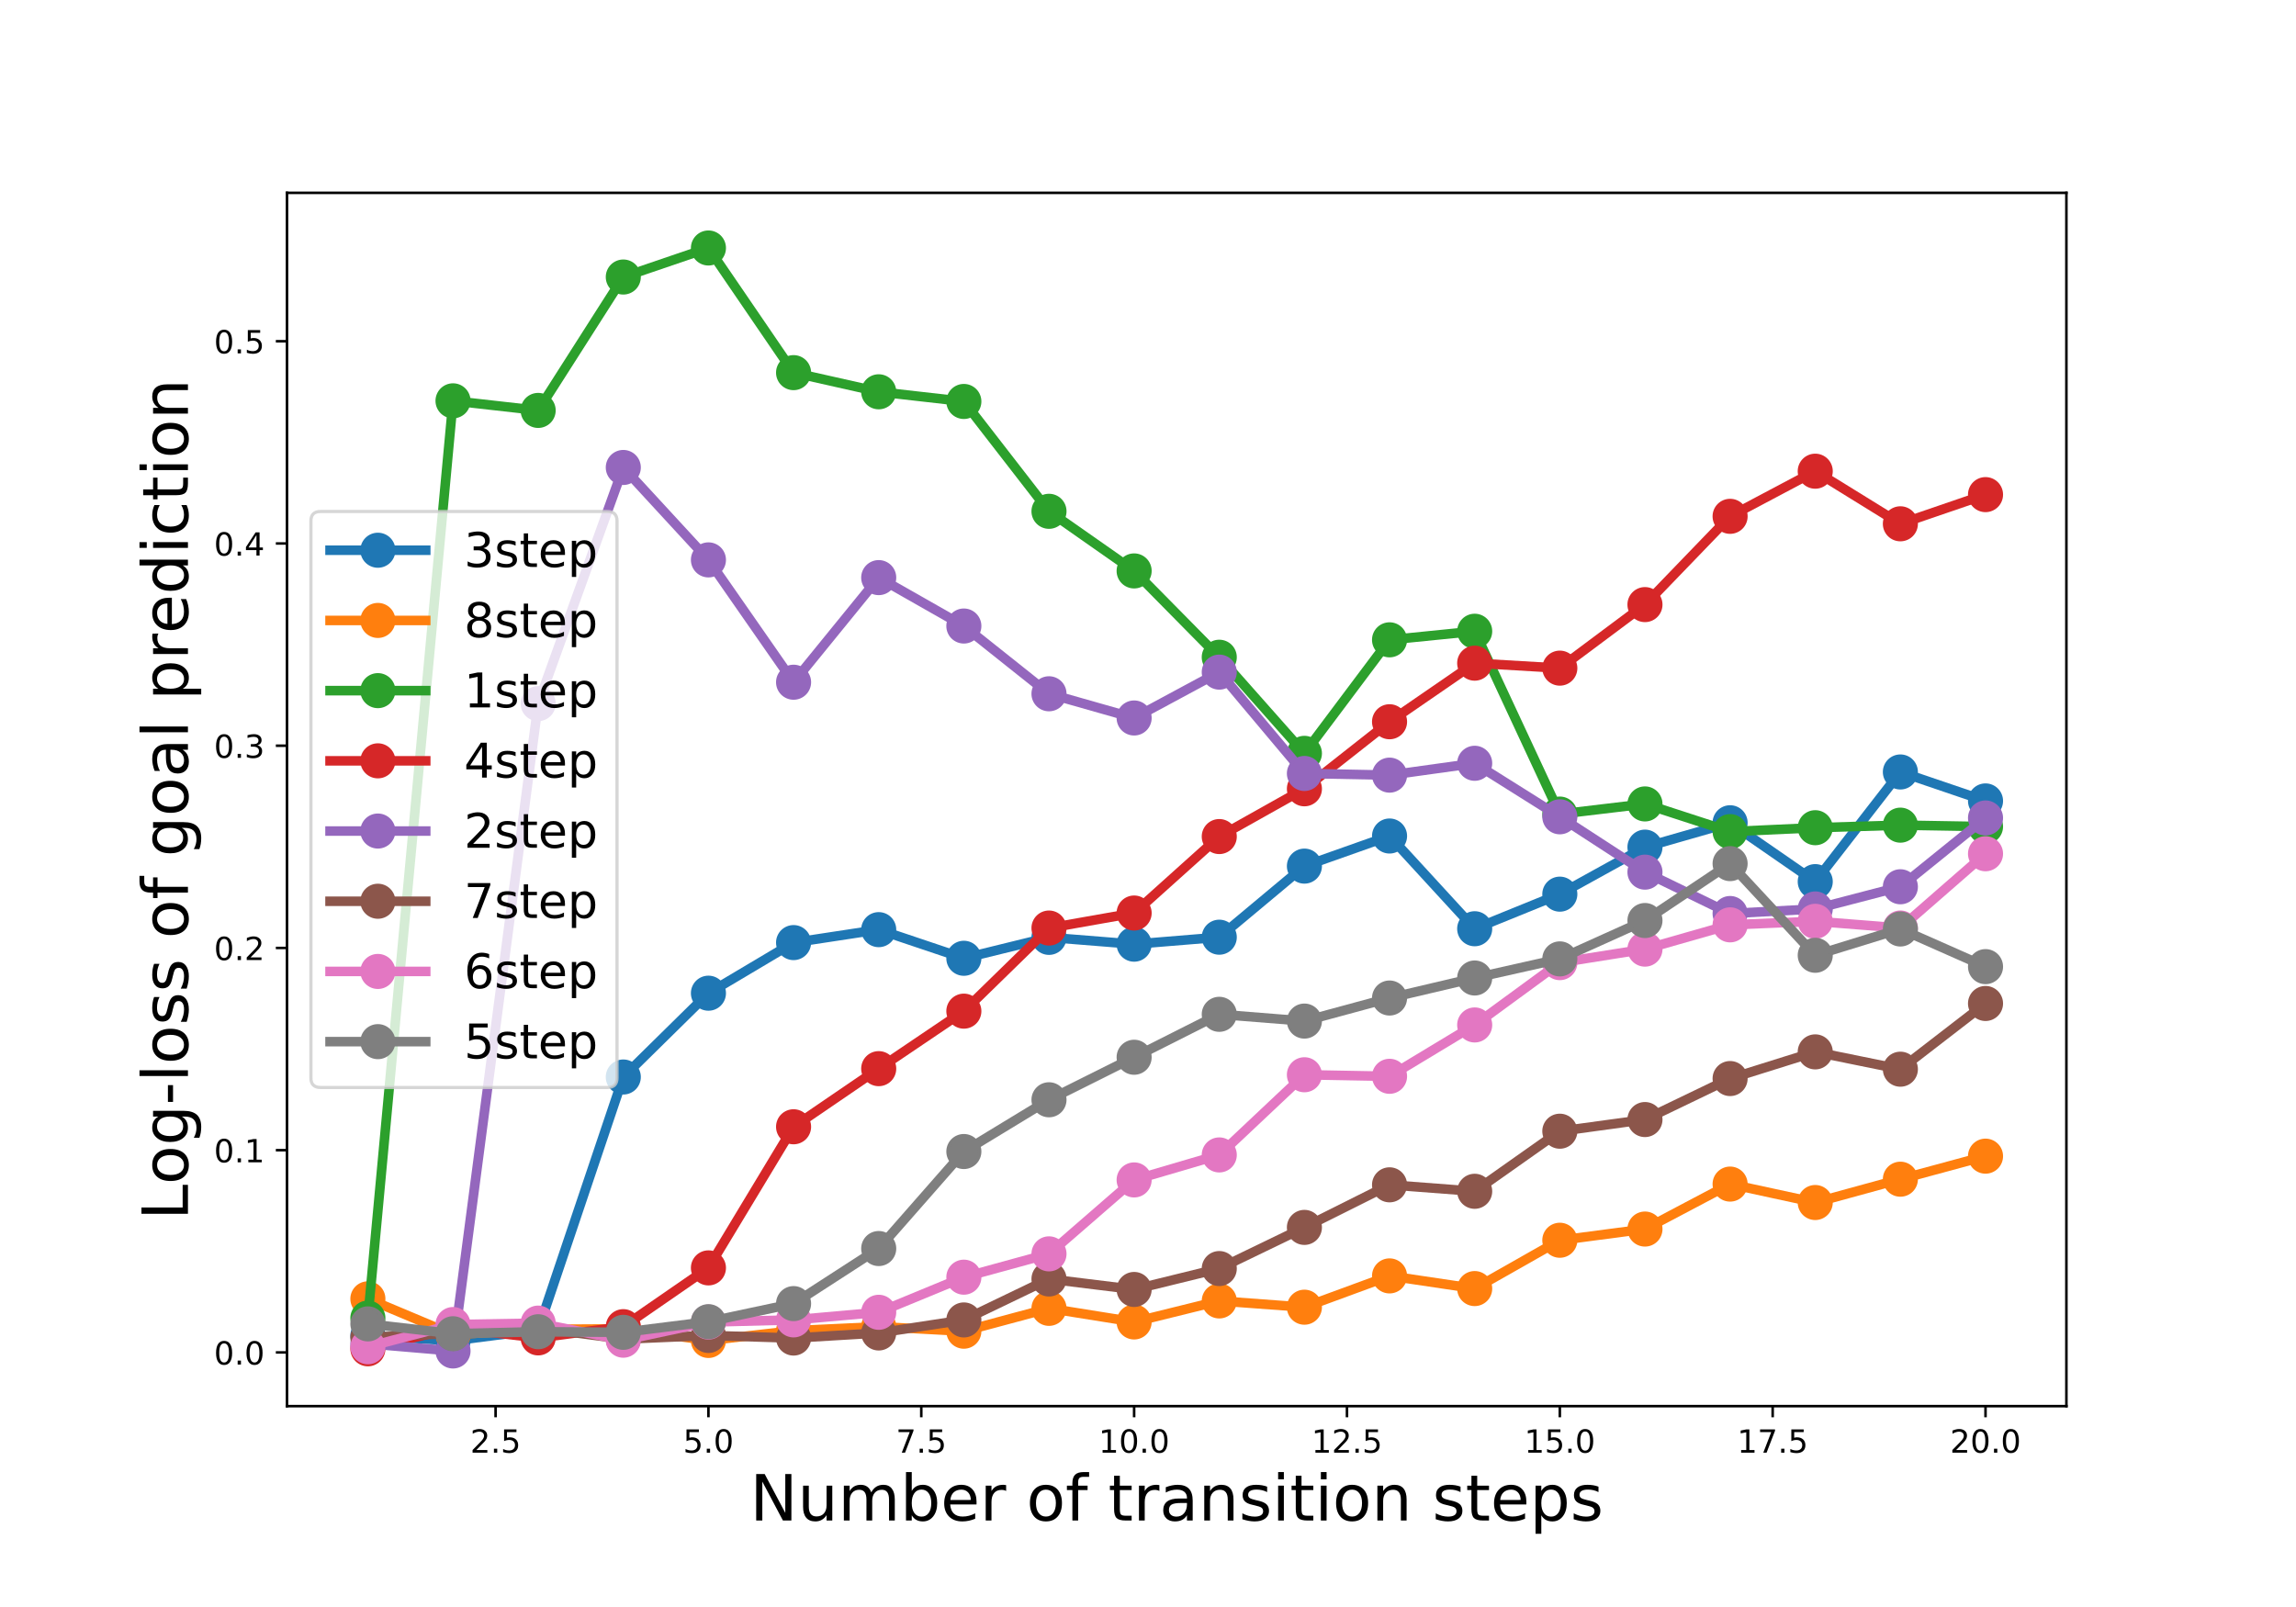 <?xml version="1.0" encoding="utf-8" standalone="no"?>
<!DOCTYPE svg PUBLIC "-//W3C//DTD SVG 1.1//EN"
  "http://www.w3.org/Graphics/SVG/1.1/DTD/svg11.dtd">
<!-- Created with matplotlib (http://matplotlib.org/) -->
<svg height="504pt" version="1.1" viewBox="0 0 720 504" width="720pt" xmlns="http://www.w3.org/2000/svg" xmlns:xlink="http://www.w3.org/1999/xlink">
 <defs>
  <style type="text/css">
*{stroke-linecap:butt;stroke-linejoin:round;}
  </style>
 </defs>
 <g id="figure_1">
  <g id="patch_1">
   <path d="M 0 504 
L 720 504 
L 720 0 
L 0 0 
z
" style="fill:#ffffff;"/>
  </g>
  <g id="axes_1">
   <g id="patch_2">
    <path d="M 90 441 
L 648 441 
L 648 60.48 
L 90 60.48 
z
" style="fill:#ffffff;"/>
   </g>
   <g id="matplotlib.axis_1">
    <g id="xtick_1">
     <g id="line2d_1">
      <defs>
       <path d="M 0 0 
L 0 3.5 
" id="ma8c22396b6" style="stroke:#000000;stroke-width:0.8;"/>
      </defs>
      <g>
       <use style="stroke:#000000;stroke-width:0.8;" x="155.411" xlink:href="#ma8c22396b6" y="441"/>
      </g>
     </g>
     <g id="text_1">
      <!-- 2.5 -->
      <defs>
       <path d="M 19.188 8.297 
L 53.609 8.297 
L 53.609 0 
L 7.328 0 
L 7.328 8.297 
Q 12.938 14.109 22.625 23.891 
Q 32.328 33.688 34.812 36.531 
Q 39.547 41.844 41.422 45.531 
Q 43.312 49.219 43.312 52.781 
Q 43.312 58.594 39.234 62.25 
Q 35.156 65.922 28.609 65.922 
Q 23.969 65.922 18.812 64.312 
Q 13.672 62.703 7.812 59.422 
L 7.812 69.391 
Q 13.766 71.781 18.938 73 
Q 24.125 74.219 28.422 74.219 
Q 39.75 74.219 46.484 68.547 
Q 53.219 62.891 53.219 53.422 
Q 53.219 48.922 51.531 44.891 
Q 49.859 40.875 45.406 35.406 
Q 44.188 33.984 37.641 27.219 
Q 31.109 20.453 19.188 8.297 
z
" id="DejaVuSans-32"/>
       <path d="M 10.688 12.406 
L 21 12.406 
L 21 0 
L 10.688 0 
z
" id="DejaVuSans-2e"/>
       <path d="M 10.797 72.906 
L 49.516 72.906 
L 49.516 64.594 
L 19.828 64.594 
L 19.828 46.734 
Q 21.969 47.469 24.109 47.828 
Q 26.266 48.188 28.422 48.188 
Q 40.625 48.188 47.75 41.5 
Q 54.891 34.812 54.891 23.391 
Q 54.891 11.625 47.562 5.094 
Q 40.234 -1.422 26.906 -1.422 
Q 22.312 -1.422 17.547 -0.641 
Q 12.797 0.141 7.719 1.703 
L 7.719 11.625 
Q 12.109 9.234 16.797 8.062 
Q 21.484 6.891 26.703 6.891 
Q 35.156 6.891 40.078 11.328 
Q 45.016 15.766 45.016 23.391 
Q 45.016 31 40.078 35.438 
Q 35.156 39.891 26.703 39.891 
Q 22.75 39.891 18.812 39.016 
Q 14.891 38.141 10.797 36.281 
z
" id="DejaVuSans-35"/>
      </defs>
      <g transform="translate(147.46 455.598)scale(0.1 -0.1)">
       <use xlink:href="#DejaVuSans-32"/>
       <use x="63.623" xlink:href="#DejaVuSans-2e"/>
       <use x="95.41" xlink:href="#DejaVuSans-35"/>
      </g>
     </g>
    </g>
    <g id="xtick_2">
     <g id="line2d_2">
      <g>
       <use style="stroke:#000000;stroke-width:0.8;" x="222.158" xlink:href="#ma8c22396b6" y="441"/>
      </g>
     </g>
     <g id="text_2">
      <!-- 5.0 -->
      <defs>
       <path d="M 31.781 66.406 
Q 24.172 66.406 20.328 58.906 
Q 16.5 51.422 16.5 36.375 
Q 16.5 21.391 20.328 13.891 
Q 24.172 6.391 31.781 6.391 
Q 39.453 6.391 43.281 13.891 
Q 47.125 21.391 47.125 36.375 
Q 47.125 51.422 43.281 58.906 
Q 39.453 66.406 31.781 66.406 
z
M 31.781 74.219 
Q 44.047 74.219 50.516 64.516 
Q 56.984 54.828 56.984 36.375 
Q 56.984 17.969 50.516 8.266 
Q 44.047 -1.422 31.781 -1.422 
Q 19.531 -1.422 13.062 8.266 
Q 6.594 17.969 6.594 36.375 
Q 6.594 54.828 13.062 64.516 
Q 19.531 74.219 31.781 74.219 
z
" id="DejaVuSans-30"/>
      </defs>
      <g transform="translate(214.206 455.598)scale(0.1 -0.1)">
       <use xlink:href="#DejaVuSans-35"/>
       <use x="63.623" xlink:href="#DejaVuSans-2e"/>
       <use x="95.41" xlink:href="#DejaVuSans-30"/>
      </g>
     </g>
    </g>
    <g id="xtick_3">
     <g id="line2d_3">
      <g>
       <use style="stroke:#000000;stroke-width:0.8;" x="288.904" xlink:href="#ma8c22396b6" y="441"/>
      </g>
     </g>
     <g id="text_3">
      <!-- 7.5 -->
      <defs>
       <path d="M 8.203 72.906 
L 55.078 72.906 
L 55.078 68.703 
L 28.609 0 
L 18.312 0 
L 43.219 64.594 
L 8.203 64.594 
z
" id="DejaVuSans-37"/>
      </defs>
      <g transform="translate(280.953 455.598)scale(0.1 -0.1)">
       <use xlink:href="#DejaVuSans-37"/>
       <use x="63.623" xlink:href="#DejaVuSans-2e"/>
       <use x="95.41" xlink:href="#DejaVuSans-35"/>
      </g>
     </g>
    </g>
    <g id="xtick_4">
     <g id="line2d_4">
      <g>
       <use style="stroke:#000000;stroke-width:0.8;" x="355.651" xlink:href="#ma8c22396b6" y="441"/>
      </g>
     </g>
     <g id="text_4">
      <!-- 10.0 -->
      <defs>
       <path d="M 12.406 8.297 
L 28.516 8.297 
L 28.516 63.922 
L 10.984 60.406 
L 10.984 69.391 
L 28.422 72.906 
L 38.281 72.906 
L 38.281 8.297 
L 54.391 8.297 
L 54.391 0 
L 12.406 0 
z
" id="DejaVuSans-31"/>
      </defs>
      <g transform="translate(344.518 455.598)scale(0.1 -0.1)">
       <use xlink:href="#DejaVuSans-31"/>
       <use x="63.623" xlink:href="#DejaVuSans-30"/>
       <use x="127.246" xlink:href="#DejaVuSans-2e"/>
       <use x="159.033" xlink:href="#DejaVuSans-30"/>
      </g>
     </g>
    </g>
    <g id="xtick_5">
     <g id="line2d_5">
      <g>
       <use style="stroke:#000000;stroke-width:0.8;" x="422.397" xlink:href="#ma8c22396b6" y="441"/>
      </g>
     </g>
     <g id="text_5">
      <!-- 12.5 -->
      <g transform="translate(411.264 455.598)scale(0.1 -0.1)">
       <use xlink:href="#DejaVuSans-31"/>
       <use x="63.623" xlink:href="#DejaVuSans-32"/>
       <use x="127.246" xlink:href="#DejaVuSans-2e"/>
       <use x="159.033" xlink:href="#DejaVuSans-35"/>
      </g>
     </g>
    </g>
    <g id="xtick_6">
     <g id="line2d_6">
      <g>
       <use style="stroke:#000000;stroke-width:0.8;" x="489.144" xlink:href="#ma8c22396b6" y="441"/>
      </g>
     </g>
     <g id="text_6">
      <!-- 15.0 -->
      <g transform="translate(478.011 455.598)scale(0.1 -0.1)">
       <use xlink:href="#DejaVuSans-31"/>
       <use x="63.623" xlink:href="#DejaVuSans-35"/>
       <use x="127.246" xlink:href="#DejaVuSans-2e"/>
       <use x="159.033" xlink:href="#DejaVuSans-30"/>
      </g>
     </g>
    </g>
    <g id="xtick_7">
     <g id="line2d_7">
      <g>
       <use style="stroke:#000000;stroke-width:0.8;" x="555.89" xlink:href="#ma8c22396b6" y="441"/>
      </g>
     </g>
     <g id="text_7">
      <!-- 17.5 -->
      <g transform="translate(544.757 455.598)scale(0.1 -0.1)">
       <use xlink:href="#DejaVuSans-31"/>
       <use x="63.623" xlink:href="#DejaVuSans-37"/>
       <use x="127.246" xlink:href="#DejaVuSans-2e"/>
       <use x="159.033" xlink:href="#DejaVuSans-35"/>
      </g>
     </g>
    </g>
    <g id="xtick_8">
     <g id="line2d_8">
      <g>
       <use style="stroke:#000000;stroke-width:0.8;" x="622.636" xlink:href="#ma8c22396b6" y="441"/>
      </g>
     </g>
     <g id="text_8">
      <!-- 20.0 -->
      <g transform="translate(611.504 455.598)scale(0.1 -0.1)">
       <use xlink:href="#DejaVuSans-32"/>
       <use x="63.623" xlink:href="#DejaVuSans-30"/>
       <use x="127.246" xlink:href="#DejaVuSans-2e"/>
       <use x="159.033" xlink:href="#DejaVuSans-30"/>
      </g>
     </g>
    </g>
    <g id="text_9">
     <!-- Number of transition steps -->
     <defs>
      <path d="M 9.812 72.906 
L 23.094 72.906 
L 55.422 11.922 
L 55.422 72.906 
L 64.984 72.906 
L 64.984 0 
L 51.703 0 
L 19.391 60.984 
L 19.391 0 
L 9.812 0 
z
" id="DejaVuSans-4e"/>
      <path d="M 8.5 21.578 
L 8.5 54.688 
L 17.484 54.688 
L 17.484 21.922 
Q 17.484 14.156 20.5 10.266 
Q 23.531 6.391 29.594 6.391 
Q 36.859 6.391 41.078 11.031 
Q 45.312 15.672 45.312 23.688 
L 45.312 54.688 
L 54.297 54.688 
L 54.297 0 
L 45.312 0 
L 45.312 8.406 
Q 42.047 3.422 37.719 1 
Q 33.406 -1.422 27.688 -1.422 
Q 18.266 -1.422 13.375 4.438 
Q 8.5 10.297 8.5 21.578 
z
M 31.109 56 
z
" id="DejaVuSans-75"/>
      <path d="M 52 44.188 
Q 55.375 50.25 60.062 53.125 
Q 64.75 56 71.094 56 
Q 79.641 56 84.281 50.016 
Q 88.922 44.047 88.922 33.016 
L 88.922 0 
L 79.891 0 
L 79.891 32.719 
Q 79.891 40.578 77.094 44.375 
Q 74.312 48.188 68.609 48.188 
Q 61.625 48.188 57.562 43.547 
Q 53.516 38.922 53.516 30.906 
L 53.516 0 
L 44.484 0 
L 44.484 32.719 
Q 44.484 40.625 41.703 44.406 
Q 38.922 48.188 33.109 48.188 
Q 26.219 48.188 22.156 43.531 
Q 18.109 38.875 18.109 30.906 
L 18.109 0 
L 9.078 0 
L 9.078 54.688 
L 18.109 54.688 
L 18.109 46.188 
Q 21.188 51.219 25.484 53.609 
Q 29.781 56 35.688 56 
Q 41.656 56 45.828 52.969 
Q 50 49.953 52 44.188 
z
" id="DejaVuSans-6d"/>
      <path d="M 48.688 27.297 
Q 48.688 37.203 44.609 42.844 
Q 40.531 48.484 33.406 48.484 
Q 26.266 48.484 22.188 42.844 
Q 18.109 37.203 18.109 27.297 
Q 18.109 17.391 22.188 11.75 
Q 26.266 6.109 33.406 6.109 
Q 40.531 6.109 44.609 11.75 
Q 48.688 17.391 48.688 27.297 
z
M 18.109 46.391 
Q 20.953 51.266 25.266 53.625 
Q 29.594 56 35.594 56 
Q 45.562 56 51.781 48.094 
Q 58.016 40.188 58.016 27.297 
Q 58.016 14.406 51.781 6.484 
Q 45.562 -1.422 35.594 -1.422 
Q 29.594 -1.422 25.266 0.953 
Q 20.953 3.328 18.109 8.203 
L 18.109 0 
L 9.078 0 
L 9.078 75.984 
L 18.109 75.984 
z
" id="DejaVuSans-62"/>
      <path d="M 56.203 29.594 
L 56.203 25.203 
L 14.891 25.203 
Q 15.484 15.922 20.484 11.062 
Q 25.484 6.203 34.422 6.203 
Q 39.594 6.203 44.453 7.469 
Q 49.312 8.734 54.109 11.281 
L 54.109 2.781 
Q 49.266 0.734 44.188 -0.344 
Q 39.109 -1.422 33.891 -1.422 
Q 20.797 -1.422 13.156 6.188 
Q 5.516 13.812 5.516 26.812 
Q 5.516 40.234 12.766 48.109 
Q 20.016 56 32.328 56 
Q 43.359 56 49.781 48.891 
Q 56.203 41.797 56.203 29.594 
z
M 47.219 32.234 
Q 47.125 39.594 43.094 43.984 
Q 39.062 48.391 32.422 48.391 
Q 24.906 48.391 20.391 44.141 
Q 15.875 39.891 15.188 32.172 
z
" id="DejaVuSans-65"/>
      <path d="M 41.109 46.297 
Q 39.594 47.172 37.812 47.578 
Q 36.031 48 33.891 48 
Q 26.266 48 22.188 43.047 
Q 18.109 38.094 18.109 28.812 
L 18.109 0 
L 9.078 0 
L 9.078 54.688 
L 18.109 54.688 
L 18.109 46.188 
Q 20.953 51.172 25.484 53.578 
Q 30.031 56 36.531 56 
Q 37.453 56 38.578 55.875 
Q 39.703 55.766 41.062 55.516 
z
" id="DejaVuSans-72"/>
      <path id="DejaVuSans-20"/>
      <path d="M 30.609 48.391 
Q 23.391 48.391 19.188 42.75 
Q 14.984 37.109 14.984 27.297 
Q 14.984 17.484 19.156 11.844 
Q 23.344 6.203 30.609 6.203 
Q 37.797 6.203 41.984 11.859 
Q 46.188 17.531 46.188 27.297 
Q 46.188 37.016 41.984 42.703 
Q 37.797 48.391 30.609 48.391 
z
M 30.609 56 
Q 42.328 56 49.016 48.375 
Q 55.719 40.766 55.719 27.297 
Q 55.719 13.875 49.016 6.219 
Q 42.328 -1.422 30.609 -1.422 
Q 18.844 -1.422 12.172 6.219 
Q 5.516 13.875 5.516 27.297 
Q 5.516 40.766 12.172 48.375 
Q 18.844 56 30.609 56 
z
" id="DejaVuSans-6f"/>
      <path d="M 37.109 75.984 
L 37.109 68.5 
L 28.516 68.5 
Q 23.688 68.5 21.797 66.547 
Q 19.922 64.594 19.922 59.516 
L 19.922 54.688 
L 34.719 54.688 
L 34.719 47.703 
L 19.922 47.703 
L 19.922 0 
L 10.891 0 
L 10.891 47.703 
L 2.297 47.703 
L 2.297 54.688 
L 10.891 54.688 
L 10.891 58.5 
Q 10.891 67.625 15.141 71.797 
Q 19.391 75.984 28.609 75.984 
z
" id="DejaVuSans-66"/>
      <path d="M 18.312 70.219 
L 18.312 54.688 
L 36.812 54.688 
L 36.812 47.703 
L 18.312 47.703 
L 18.312 18.016 
Q 18.312 11.328 20.141 9.422 
Q 21.969 7.516 27.594 7.516 
L 36.812 7.516 
L 36.812 0 
L 27.594 0 
Q 17.188 0 13.234 3.875 
Q 9.281 7.766 9.281 18.016 
L 9.281 47.703 
L 2.688 47.703 
L 2.688 54.688 
L 9.281 54.688 
L 9.281 70.219 
z
" id="DejaVuSans-74"/>
      <path d="M 34.281 27.484 
Q 23.391 27.484 19.188 25 
Q 14.984 22.516 14.984 16.5 
Q 14.984 11.719 18.141 8.906 
Q 21.297 6.109 26.703 6.109 
Q 34.188 6.109 38.703 11.406 
Q 43.219 16.703 43.219 25.484 
L 43.219 27.484 
z
M 52.203 31.203 
L 52.203 0 
L 43.219 0 
L 43.219 8.297 
Q 40.141 3.328 35.547 0.953 
Q 30.953 -1.422 24.312 -1.422 
Q 15.922 -1.422 10.953 3.297 
Q 6 8.016 6 15.922 
Q 6 25.141 12.172 29.828 
Q 18.359 34.516 30.609 34.516 
L 43.219 34.516 
L 43.219 35.406 
Q 43.219 41.609 39.141 45 
Q 35.062 48.391 27.688 48.391 
Q 23 48.391 18.547 47.266 
Q 14.109 46.141 10.016 43.891 
L 10.016 52.203 
Q 14.938 54.109 19.578 55.047 
Q 24.219 56 28.609 56 
Q 40.484 56 46.344 49.844 
Q 52.203 43.703 52.203 31.203 
z
" id="DejaVuSans-61"/>
      <path d="M 54.891 33.016 
L 54.891 0 
L 45.906 0 
L 45.906 32.719 
Q 45.906 40.484 42.875 44.328 
Q 39.844 48.188 33.797 48.188 
Q 26.516 48.188 22.312 43.547 
Q 18.109 38.922 18.109 30.906 
L 18.109 0 
L 9.078 0 
L 9.078 54.688 
L 18.109 54.688 
L 18.109 46.188 
Q 21.344 51.125 25.703 53.562 
Q 30.078 56 35.797 56 
Q 45.219 56 50.047 50.172 
Q 54.891 44.344 54.891 33.016 
z
" id="DejaVuSans-6e"/>
      <path d="M 44.281 53.078 
L 44.281 44.578 
Q 40.484 46.531 36.375 47.5 
Q 32.281 48.484 27.875 48.484 
Q 21.188 48.484 17.844 46.438 
Q 14.5 44.391 14.5 40.281 
Q 14.5 37.156 16.891 35.375 
Q 19.281 33.594 26.516 31.984 
L 29.594 31.297 
Q 39.156 29.25 43.188 25.516 
Q 47.219 21.781 47.219 15.094 
Q 47.219 7.469 41.188 3.016 
Q 35.156 -1.422 24.609 -1.422 
Q 20.219 -1.422 15.453 -0.562 
Q 10.688 0.297 5.422 2 
L 5.422 11.281 
Q 10.406 8.688 15.234 7.391 
Q 20.062 6.109 24.812 6.109 
Q 31.156 6.109 34.562 8.281 
Q 37.984 10.453 37.984 14.406 
Q 37.984 18.062 35.516 20.016 
Q 33.062 21.969 24.703 23.781 
L 21.578 24.516 
Q 13.234 26.266 9.516 29.906 
Q 5.812 33.547 5.812 39.891 
Q 5.812 47.609 11.281 51.797 
Q 16.75 56 26.812 56 
Q 31.781 56 36.172 55.266 
Q 40.578 54.547 44.281 53.078 
z
" id="DejaVuSans-73"/>
      <path d="M 9.422 54.688 
L 18.406 54.688 
L 18.406 0 
L 9.422 0 
z
M 9.422 75.984 
L 18.406 75.984 
L 18.406 64.594 
L 9.422 64.594 
z
" id="DejaVuSans-69"/>
      <path d="M 18.109 8.203 
L 18.109 -20.797 
L 9.078 -20.797 
L 9.078 54.688 
L 18.109 54.688 
L 18.109 46.391 
Q 20.953 51.266 25.266 53.625 
Q 29.594 56 35.594 56 
Q 45.562 56 51.781 48.094 
Q 58.016 40.188 58.016 27.297 
Q 58.016 14.406 51.781 6.484 
Q 45.562 -1.422 35.594 -1.422 
Q 29.594 -1.422 25.266 0.953 
Q 20.953 3.328 18.109 8.203 
z
M 48.688 27.297 
Q 48.688 37.203 44.609 42.844 
Q 40.531 48.484 33.406 48.484 
Q 26.266 48.484 22.188 42.844 
Q 18.109 37.203 18.109 27.297 
Q 18.109 17.391 22.188 11.75 
Q 26.266 6.109 33.406 6.109 
Q 40.531 6.109 44.609 11.75 
Q 48.688 17.391 48.688 27.297 
z
" id="DejaVuSans-70"/>
     </defs>
     <g transform="translate(235.175 476.875)scale(0.2 -0.2)">
      <use xlink:href="#DejaVuSans-4e"/>
      <use x="74.805" xlink:href="#DejaVuSans-75"/>
      <use x="138.184" xlink:href="#DejaVuSans-6d"/>
      <use x="235.596" xlink:href="#DejaVuSans-62"/>
      <use x="299.072" xlink:href="#DejaVuSans-65"/>
      <use x="360.596" xlink:href="#DejaVuSans-72"/>
      <use x="401.709" xlink:href="#DejaVuSans-20"/>
      <use x="433.496" xlink:href="#DejaVuSans-6f"/>
      <use x="494.678" xlink:href="#DejaVuSans-66"/>
      <use x="529.883" xlink:href="#DejaVuSans-20"/>
      <use x="561.67" xlink:href="#DejaVuSans-74"/>
      <use x="600.879" xlink:href="#DejaVuSans-72"/>
      <use x="641.992" xlink:href="#DejaVuSans-61"/>
      <use x="703.271" xlink:href="#DejaVuSans-6e"/>
      <use x="766.65" xlink:href="#DejaVuSans-73"/>
      <use x="818.75" xlink:href="#DejaVuSans-69"/>
      <use x="846.533" xlink:href="#DejaVuSans-74"/>
      <use x="885.742" xlink:href="#DejaVuSans-69"/>
      <use x="913.525" xlink:href="#DejaVuSans-6f"/>
      <use x="974.707" xlink:href="#DejaVuSans-6e"/>
      <use x="1038.086" xlink:href="#DejaVuSans-20"/>
      <use x="1069.873" xlink:href="#DejaVuSans-73"/>
      <use x="1121.973" xlink:href="#DejaVuSans-74"/>
      <use x="1161.182" xlink:href="#DejaVuSans-65"/>
      <use x="1222.705" xlink:href="#DejaVuSans-70"/>
      <use x="1286.182" xlink:href="#DejaVuSans-73"/>
     </g>
    </g>
   </g>
   <g id="matplotlib.axis_2">
    <g id="ytick_1">
     <g id="line2d_9">
      <defs>
       <path d="M 0 0 
L -3.5 0 
" id="mfe90448ca8" style="stroke:#000000;stroke-width:0.8;"/>
      </defs>
      <g>
       <use style="stroke:#000000;stroke-width:0.8;" x="90" xlink:href="#mfe90448ca8" y="424.158"/>
      </g>
     </g>
     <g id="text_10">
      <!-- 0.0 -->
      <g transform="translate(67.097 427.957)scale(0.1 -0.1)">
       <use xlink:href="#DejaVuSans-30"/>
       <use x="63.623" xlink:href="#DejaVuSans-2e"/>
       <use x="95.41" xlink:href="#DejaVuSans-30"/>
      </g>
     </g>
    </g>
    <g id="ytick_2">
     <g id="line2d_10">
      <g>
       <use style="stroke:#000000;stroke-width:0.8;" x="90" xlink:href="#mfe90448ca8" y="360.731"/>
      </g>
     </g>
     <g id="text_11">
      <!-- 0.1 -->
      <g transform="translate(67.097 364.53)scale(0.1 -0.1)">
       <use xlink:href="#DejaVuSans-30"/>
       <use x="63.623" xlink:href="#DejaVuSans-2e"/>
       <use x="95.41" xlink:href="#DejaVuSans-31"/>
      </g>
     </g>
    </g>
    <g id="ytick_3">
     <g id="line2d_11">
      <g>
       <use style="stroke:#000000;stroke-width:0.8;" x="90" xlink:href="#mfe90448ca8" y="297.303"/>
      </g>
     </g>
     <g id="text_12">
      <!-- 0.2 -->
      <g transform="translate(67.097 301.103)scale(0.1 -0.1)">
       <use xlink:href="#DejaVuSans-30"/>
       <use x="63.623" xlink:href="#DejaVuSans-2e"/>
       <use x="95.41" xlink:href="#DejaVuSans-32"/>
      </g>
     </g>
    </g>
    <g id="ytick_4">
     <g id="line2d_12">
      <g>
       <use style="stroke:#000000;stroke-width:0.8;" x="90" xlink:href="#mfe90448ca8" y="233.876"/>
      </g>
     </g>
     <g id="text_13">
      <!-- 0.3 -->
      <defs>
       <path d="M 40.578 39.312 
Q 47.656 37.797 51.625 33 
Q 55.609 28.219 55.609 21.188 
Q 55.609 10.406 48.188 4.484 
Q 40.766 -1.422 27.094 -1.422 
Q 22.516 -1.422 17.656 -0.516 
Q 12.797 0.391 7.625 2.203 
L 7.625 11.719 
Q 11.719 9.328 16.594 8.109 
Q 21.484 6.891 26.812 6.891 
Q 36.078 6.891 40.938 10.547 
Q 45.797 14.203 45.797 21.188 
Q 45.797 27.641 41.281 31.266 
Q 36.766 34.906 28.719 34.906 
L 20.219 34.906 
L 20.219 43.016 
L 29.109 43.016 
Q 36.375 43.016 40.234 45.922 
Q 44.094 48.828 44.094 54.297 
Q 44.094 59.906 40.109 62.906 
Q 36.141 65.922 28.719 65.922 
Q 24.656 65.922 20.016 65.031 
Q 15.375 64.156 9.812 62.312 
L 9.812 71.094 
Q 15.438 72.656 20.344 73.438 
Q 25.25 74.219 29.594 74.219 
Q 40.828 74.219 47.359 69.109 
Q 53.906 64.016 53.906 55.328 
Q 53.906 49.266 50.438 45.094 
Q 46.969 40.922 40.578 39.312 
z
" id="DejaVuSans-33"/>
      </defs>
      <g transform="translate(67.097 237.676)scale(0.1 -0.1)">
       <use xlink:href="#DejaVuSans-30"/>
       <use x="63.623" xlink:href="#DejaVuSans-2e"/>
       <use x="95.41" xlink:href="#DejaVuSans-33"/>
      </g>
     </g>
    </g>
    <g id="ytick_5">
     <g id="line2d_13">
      <g>
       <use style="stroke:#000000;stroke-width:0.8;" x="90" xlink:href="#mfe90448ca8" y="170.449"/>
      </g>
     </g>
     <g id="text_14">
      <!-- 0.4 -->
      <defs>
       <path d="M 37.797 64.312 
L 12.891 25.391 
L 37.797 25.391 
z
M 35.203 72.906 
L 47.609 72.906 
L 47.609 25.391 
L 58.016 25.391 
L 58.016 17.188 
L 47.609 17.188 
L 47.609 0 
L 37.797 0 
L 37.797 17.188 
L 4.891 17.188 
L 4.891 26.703 
z
" id="DejaVuSans-34"/>
      </defs>
      <g transform="translate(67.097 174.248)scale(0.1 -0.1)">
       <use xlink:href="#DejaVuSans-30"/>
       <use x="63.623" xlink:href="#DejaVuSans-2e"/>
       <use x="95.41" xlink:href="#DejaVuSans-34"/>
      </g>
     </g>
    </g>
    <g id="ytick_6">
     <g id="line2d_14">
      <g>
       <use style="stroke:#000000;stroke-width:0.8;" x="90" xlink:href="#mfe90448ca8" y="107.022"/>
      </g>
     </g>
     <g id="text_15">
      <!-- 0.5 -->
      <g transform="translate(67.097 110.821)scale(0.1 -0.1)">
       <use xlink:href="#DejaVuSans-30"/>
       <use x="63.623" xlink:href="#DejaVuSans-2e"/>
       <use x="95.41" xlink:href="#DejaVuSans-35"/>
      </g>
     </g>
    </g>
    <g id="text_16">
     <!-- Log-loss of goal prediction -->
     <defs>
      <path d="M 9.812 72.906 
L 19.672 72.906 
L 19.672 8.297 
L 55.172 8.297 
L 55.172 0 
L 9.812 0 
z
" id="DejaVuSans-4c"/>
      <path d="M 45.406 27.984 
Q 45.406 37.75 41.375 43.109 
Q 37.359 48.484 30.078 48.484 
Q 22.859 48.484 18.828 43.109 
Q 14.797 37.75 14.797 27.984 
Q 14.797 18.266 18.828 12.891 
Q 22.859 7.516 30.078 7.516 
Q 37.359 7.516 41.375 12.891 
Q 45.406 18.266 45.406 27.984 
z
M 54.391 6.781 
Q 54.391 -7.172 48.188 -13.984 
Q 42 -20.797 29.203 -20.797 
Q 24.469 -20.797 20.266 -20.094 
Q 16.062 -19.391 12.109 -17.922 
L 12.109 -9.188 
Q 16.062 -11.328 19.922 -12.344 
Q 23.781 -13.375 27.781 -13.375 
Q 36.625 -13.375 41.016 -8.766 
Q 45.406 -4.156 45.406 5.172 
L 45.406 9.625 
Q 42.625 4.781 38.281 2.391 
Q 33.938 0 27.875 0 
Q 17.828 0 11.672 7.656 
Q 5.516 15.328 5.516 27.984 
Q 5.516 40.672 11.672 48.328 
Q 17.828 56 27.875 56 
Q 33.938 56 38.281 53.609 
Q 42.625 51.219 45.406 46.391 
L 45.406 54.688 
L 54.391 54.688 
z
" id="DejaVuSans-67"/>
      <path d="M 4.891 31.391 
L 31.203 31.391 
L 31.203 23.391 
L 4.891 23.391 
z
" id="DejaVuSans-2d"/>
      <path d="M 9.422 75.984 
L 18.406 75.984 
L 18.406 0 
L 9.422 0 
z
" id="DejaVuSans-6c"/>
      <path d="M 45.406 46.391 
L 45.406 75.984 
L 54.391 75.984 
L 54.391 0 
L 45.406 0 
L 45.406 8.203 
Q 42.578 3.328 38.25 0.953 
Q 33.938 -1.422 27.875 -1.422 
Q 17.969 -1.422 11.734 6.484 
Q 5.516 14.406 5.516 27.297 
Q 5.516 40.188 11.734 48.094 
Q 17.969 56 27.875 56 
Q 33.938 56 38.25 53.625 
Q 42.578 51.266 45.406 46.391 
z
M 14.797 27.297 
Q 14.797 17.391 18.875 11.75 
Q 22.953 6.109 30.078 6.109 
Q 37.203 6.109 41.297 11.75 
Q 45.406 17.391 45.406 27.297 
Q 45.406 37.203 41.297 42.844 
Q 37.203 48.484 30.078 48.484 
Q 22.953 48.484 18.875 42.844 
Q 14.797 37.203 14.797 27.297 
z
" id="DejaVuSans-64"/>
      <path d="M 48.781 52.594 
L 48.781 44.188 
Q 44.969 46.297 41.141 47.344 
Q 37.312 48.391 33.406 48.391 
Q 24.656 48.391 19.812 42.844 
Q 14.984 37.312 14.984 27.297 
Q 14.984 17.281 19.812 11.734 
Q 24.656 6.203 33.406 6.203 
Q 37.312 6.203 41.141 7.25 
Q 44.969 8.297 48.781 10.406 
L 48.781 2.094 
Q 45.016 0.344 40.984 -0.531 
Q 36.969 -1.422 32.422 -1.422 
Q 20.062 -1.422 12.781 6.344 
Q 5.516 14.109 5.516 27.297 
Q 5.516 40.672 12.859 48.328 
Q 20.219 56 33.016 56 
Q 37.156 56 41.109 55.141 
Q 45.062 54.297 48.781 52.594 
z
" id="DejaVuSans-63"/>
     </defs>
     <g transform="translate(58.938 382.637)rotate(-90)scale(0.2 -0.2)">
      <use xlink:href="#DejaVuSans-4c"/>
      <use x="55.697" xlink:href="#DejaVuSans-6f"/>
      <use x="116.879" xlink:href="#DejaVuSans-67"/>
      <use x="180.355" xlink:href="#DejaVuSans-2d"/>
      <use x="216.439" xlink:href="#DejaVuSans-6c"/>
      <use x="244.223" xlink:href="#DejaVuSans-6f"/>
      <use x="305.404" xlink:href="#DejaVuSans-73"/>
      <use x="357.504" xlink:href="#DejaVuSans-73"/>
      <use x="409.604" xlink:href="#DejaVuSans-20"/>
      <use x="441.391" xlink:href="#DejaVuSans-6f"/>
      <use x="502.572" xlink:href="#DejaVuSans-66"/>
      <use x="537.777" xlink:href="#DejaVuSans-20"/>
      <use x="569.564" xlink:href="#DejaVuSans-67"/>
      <use x="633.041" xlink:href="#DejaVuSans-6f"/>
      <use x="694.223" xlink:href="#DejaVuSans-61"/>
      <use x="755.502" xlink:href="#DejaVuSans-6c"/>
      <use x="783.285" xlink:href="#DejaVuSans-20"/>
      <use x="815.072" xlink:href="#DejaVuSans-70"/>
      <use x="878.549" xlink:href="#DejaVuSans-72"/>
      <use x="919.631" xlink:href="#DejaVuSans-65"/>
      <use x="981.154" xlink:href="#DejaVuSans-64"/>
      <use x="1044.631" xlink:href="#DejaVuSans-69"/>
      <use x="1072.414" xlink:href="#DejaVuSans-63"/>
      <use x="1127.395" xlink:href="#DejaVuSans-74"/>
      <use x="1166.604" xlink:href="#DejaVuSans-69"/>
      <use x="1194.387" xlink:href="#DejaVuSans-6f"/>
      <use x="1255.568" xlink:href="#DejaVuSans-6e"/>
     </g>
    </g>
   </g>
   <g id="line2d_15">
    <path clip-path="url(#p849152b685)" d="M 115.364 418.891 
L 142.062 420.485 
L 168.761 417.079 
L 195.459 337.779 
L 222.158 311.493 
L 248.856 295.624 
L 275.555 291.563 
L 302.254 300.543 
L 328.952 293.985 
L 355.651 296.12 
L 382.349 293.931 
L 409.048 271.639 
L 435.746 262.196 
L 462.445 291.279 
L 489.144 280.432 
L 515.842 265.685 
L 542.541 258.04 
L 569.239 276.503 
L 595.938 242.11 
L 622.636 251.193 
" style="fill:none;stroke:#1f77b4;stroke-linecap:square;stroke-width:3;"/>
    <defs>
     <path d="M 0 5 
C 1.326 5 2.598 4.473 3.536 3.536 
C 4.473 2.598 5 1.326 5 0 
C 5 -1.326 4.473 -2.598 3.536 -3.536 
C 2.598 -4.473 1.326 -5 0 -5 
C -1.326 -5 -2.598 -4.473 -3.536 -3.536 
C -4.473 -2.598 -5 -1.326 -5 0 
C -5 1.326 -4.473 2.598 -3.536 3.536 
C -2.598 4.473 -1.326 5 0 5 
z
" id="m280069ddfc" style="stroke:#1f77b4;"/>
    </defs>
    <g clip-path="url(#p849152b685)">
     <use style="fill:#1f77b4;stroke:#1f77b4;" x="115.364" xlink:href="#m280069ddfc" y="418.891"/>
     <use style="fill:#1f77b4;stroke:#1f77b4;" x="142.062" xlink:href="#m280069ddfc" y="420.485"/>
     <use style="fill:#1f77b4;stroke:#1f77b4;" x="168.761" xlink:href="#m280069ddfc" y="417.079"/>
     <use style="fill:#1f77b4;stroke:#1f77b4;" x="195.459" xlink:href="#m280069ddfc" y="337.779"/>
     <use style="fill:#1f77b4;stroke:#1f77b4;" x="222.158" xlink:href="#m280069ddfc" y="311.493"/>
     <use style="fill:#1f77b4;stroke:#1f77b4;" x="248.856" xlink:href="#m280069ddfc" y="295.624"/>
     <use style="fill:#1f77b4;stroke:#1f77b4;" x="275.555" xlink:href="#m280069ddfc" y="291.563"/>
     <use style="fill:#1f77b4;stroke:#1f77b4;" x="302.254" xlink:href="#m280069ddfc" y="300.543"/>
     <use style="fill:#1f77b4;stroke:#1f77b4;" x="328.952" xlink:href="#m280069ddfc" y="293.985"/>
     <use style="fill:#1f77b4;stroke:#1f77b4;" x="355.651" xlink:href="#m280069ddfc" y="296.12"/>
     <use style="fill:#1f77b4;stroke:#1f77b4;" x="382.349" xlink:href="#m280069ddfc" y="293.931"/>
     <use style="fill:#1f77b4;stroke:#1f77b4;" x="409.048" xlink:href="#m280069ddfc" y="271.639"/>
     <use style="fill:#1f77b4;stroke:#1f77b4;" x="435.746" xlink:href="#m280069ddfc" y="262.196"/>
     <use style="fill:#1f77b4;stroke:#1f77b4;" x="462.445" xlink:href="#m280069ddfc" y="291.279"/>
     <use style="fill:#1f77b4;stroke:#1f77b4;" x="489.144" xlink:href="#m280069ddfc" y="280.432"/>
     <use style="fill:#1f77b4;stroke:#1f77b4;" x="515.842" xlink:href="#m280069ddfc" y="265.685"/>
     <use style="fill:#1f77b4;stroke:#1f77b4;" x="542.541" xlink:href="#m280069ddfc" y="258.04"/>
     <use style="fill:#1f77b4;stroke:#1f77b4;" x="569.239" xlink:href="#m280069ddfc" y="276.503"/>
     <use style="fill:#1f77b4;stroke:#1f77b4;" x="595.938" xlink:href="#m280069ddfc" y="242.11"/>
     <use style="fill:#1f77b4;stroke:#1f77b4;" x="622.636" xlink:href="#m280069ddfc" y="251.193"/>
    </g>
   </g>
   <g id="line2d_16">
    <path clip-path="url(#p849152b685)" d="M 115.364 407.351 
L 142.062 418.578 
L 168.761 416.92 
L 195.459 416.771 
L 222.158 420.406 
L 248.856 417.345 
L 275.555 416.088 
L 302.254 417.502 
L 328.952 410.334 
L 355.651 414.602 
L 382.349 408.009 
L 409.048 409.973 
L 435.746 400.159 
L 462.445 404.132 
L 489.144 388.977 
L 515.842 385.465 
L 542.541 371.362 
L 569.239 377.142 
L 595.938 369.83 
L 622.636 362.603 
" style="fill:none;stroke:#ff7f0e;stroke-linecap:square;stroke-width:3;"/>
    <defs>
     <path d="M 0 5 
C 1.326 5 2.598 4.473 3.536 3.536 
C 4.473 2.598 5 1.326 5 0 
C 5 -1.326 4.473 -2.598 3.536 -3.536 
C 2.598 -4.473 1.326 -5 0 -5 
C -1.326 -5 -2.598 -4.473 -3.536 -3.536 
C -4.473 -2.598 -5 -1.326 -5 0 
C -5 1.326 -4.473 2.598 -3.536 3.536 
C -2.598 4.473 -1.326 5 0 5 
z
" id="mb67943559d" style="stroke:#ff7f0e;"/>
    </defs>
    <g clip-path="url(#p849152b685)">
     <use style="fill:#ff7f0e;stroke:#ff7f0e;" x="115.364" xlink:href="#mb67943559d" y="407.351"/>
     <use style="fill:#ff7f0e;stroke:#ff7f0e;" x="142.062" xlink:href="#mb67943559d" y="418.578"/>
     <use style="fill:#ff7f0e;stroke:#ff7f0e;" x="168.761" xlink:href="#mb67943559d" y="416.92"/>
     <use style="fill:#ff7f0e;stroke:#ff7f0e;" x="195.459" xlink:href="#mb67943559d" y="416.771"/>
     <use style="fill:#ff7f0e;stroke:#ff7f0e;" x="222.158" xlink:href="#mb67943559d" y="420.406"/>
     <use style="fill:#ff7f0e;stroke:#ff7f0e;" x="248.856" xlink:href="#mb67943559d" y="417.345"/>
     <use style="fill:#ff7f0e;stroke:#ff7f0e;" x="275.555" xlink:href="#mb67943559d" y="416.088"/>
     <use style="fill:#ff7f0e;stroke:#ff7f0e;" x="302.254" xlink:href="#mb67943559d" y="417.502"/>
     <use style="fill:#ff7f0e;stroke:#ff7f0e;" x="328.952" xlink:href="#mb67943559d" y="410.334"/>
     <use style="fill:#ff7f0e;stroke:#ff7f0e;" x="355.651" xlink:href="#mb67943559d" y="414.602"/>
     <use style="fill:#ff7f0e;stroke:#ff7f0e;" x="382.349" xlink:href="#mb67943559d" y="408.009"/>
     <use style="fill:#ff7f0e;stroke:#ff7f0e;" x="409.048" xlink:href="#mb67943559d" y="409.973"/>
     <use style="fill:#ff7f0e;stroke:#ff7f0e;" x="435.746" xlink:href="#mb67943559d" y="400.159"/>
     <use style="fill:#ff7f0e;stroke:#ff7f0e;" x="462.445" xlink:href="#mb67943559d" y="404.132"/>
     <use style="fill:#ff7f0e;stroke:#ff7f0e;" x="489.144" xlink:href="#mb67943559d" y="388.977"/>
     <use style="fill:#ff7f0e;stroke:#ff7f0e;" x="515.842" xlink:href="#mb67943559d" y="385.465"/>
     <use style="fill:#ff7f0e;stroke:#ff7f0e;" x="542.541" xlink:href="#mb67943559d" y="371.362"/>
     <use style="fill:#ff7f0e;stroke:#ff7f0e;" x="569.239" xlink:href="#mb67943559d" y="377.142"/>
     <use style="fill:#ff7f0e;stroke:#ff7f0e;" x="595.938" xlink:href="#mb67943559d" y="369.83"/>
     <use style="fill:#ff7f0e;stroke:#ff7f0e;" x="622.636" xlink:href="#mb67943559d" y="362.603"/>
    </g>
   </g>
   <g id="line2d_17">
    <path clip-path="url(#p849152b685)" d="M 115.364 413.379 
L 142.062 125.713 
L 168.761 128.72 
L 195.459 86.882 
L 222.158 77.776 
L 248.856 116.87 
L 275.555 122.877 
L 302.254 125.909 
L 328.952 160.359 
L 355.651 179.057 
L 382.349 206.127 
L 409.048 236.272 
L 435.746 200.667 
L 462.445 197.977 
L 489.144 255.319 
L 515.842 252.135 
L 542.541 260.817 
L 569.239 259.592 
L 595.938 258.792 
L 622.636 259.239 
" style="fill:none;stroke:#2ca02c;stroke-linecap:square;stroke-width:3;"/>
    <defs>
     <path d="M 0 5 
C 1.326 5 2.598 4.473 3.536 3.536 
C 4.473 2.598 5 1.326 5 0 
C 5 -1.326 4.473 -2.598 3.536 -3.536 
C 2.598 -4.473 1.326 -5 0 -5 
C -1.326 -5 -2.598 -4.473 -3.536 -3.536 
C -4.473 -2.598 -5 -1.326 -5 0 
C -5 1.326 -4.473 2.598 -3.536 3.536 
C -2.598 4.473 -1.326 5 0 5 
z
" id="m9f34ff947a" style="stroke:#2ca02c;"/>
    </defs>
    <g clip-path="url(#p849152b685)">
     <use style="fill:#2ca02c;stroke:#2ca02c;" x="115.364" xlink:href="#m9f34ff947a" y="413.379"/>
     <use style="fill:#2ca02c;stroke:#2ca02c;" x="142.062" xlink:href="#m9f34ff947a" y="125.713"/>
     <use style="fill:#2ca02c;stroke:#2ca02c;" x="168.761" xlink:href="#m9f34ff947a" y="128.72"/>
     <use style="fill:#2ca02c;stroke:#2ca02c;" x="195.459" xlink:href="#m9f34ff947a" y="86.882"/>
     <use style="fill:#2ca02c;stroke:#2ca02c;" x="222.158" xlink:href="#m9f34ff947a" y="77.776"/>
     <use style="fill:#2ca02c;stroke:#2ca02c;" x="248.856" xlink:href="#m9f34ff947a" y="116.87"/>
     <use style="fill:#2ca02c;stroke:#2ca02c;" x="275.555" xlink:href="#m9f34ff947a" y="122.877"/>
     <use style="fill:#2ca02c;stroke:#2ca02c;" x="302.254" xlink:href="#m9f34ff947a" y="125.909"/>
     <use style="fill:#2ca02c;stroke:#2ca02c;" x="328.952" xlink:href="#m9f34ff947a" y="160.359"/>
     <use style="fill:#2ca02c;stroke:#2ca02c;" x="355.651" xlink:href="#m9f34ff947a" y="179.057"/>
     <use style="fill:#2ca02c;stroke:#2ca02c;" x="382.349" xlink:href="#m9f34ff947a" y="206.127"/>
     <use style="fill:#2ca02c;stroke:#2ca02c;" x="409.048" xlink:href="#m9f34ff947a" y="236.272"/>
     <use style="fill:#2ca02c;stroke:#2ca02c;" x="435.746" xlink:href="#m9f34ff947a" y="200.667"/>
     <use style="fill:#2ca02c;stroke:#2ca02c;" x="462.445" xlink:href="#m9f34ff947a" y="197.977"/>
     <use style="fill:#2ca02c;stroke:#2ca02c;" x="489.144" xlink:href="#m9f34ff947a" y="255.319"/>
     <use style="fill:#2ca02c;stroke:#2ca02c;" x="515.842" xlink:href="#m9f34ff947a" y="252.135"/>
     <use style="fill:#2ca02c;stroke:#2ca02c;" x="542.541" xlink:href="#m9f34ff947a" y="260.817"/>
     <use style="fill:#2ca02c;stroke:#2ca02c;" x="569.239" xlink:href="#m9f34ff947a" y="259.592"/>
     <use style="fill:#2ca02c;stroke:#2ca02c;" x="595.938" xlink:href="#m9f34ff947a" y="258.792"/>
     <use style="fill:#2ca02c;stroke:#2ca02c;" x="622.636" xlink:href="#m9f34ff947a" y="259.239"/>
    </g>
   </g>
   <g id="line2d_18">
    <path clip-path="url(#p849152b685)" d="M 115.364 423.017 
L 142.062 416.513 
L 168.761 419.6 
L 195.459 416.078 
L 222.158 397.645 
L 248.856 353.387 
L 275.555 335.159 
L 302.254 317.124 
L 328.952 291.062 
L 355.651 286.35 
L 382.349 262.367 
L 409.048 247.388 
L 435.746 226.36 
L 462.445 207.986 
L 489.144 209.548 
L 515.842 189.62 
L 542.541 161.934 
L 569.239 147.78 
L 595.938 164.279 
L 622.636 155.127 
" style="fill:none;stroke:#d62728;stroke-linecap:square;stroke-width:3;"/>
    <defs>
     <path d="M 0 5 
C 1.326 5 2.598 4.473 3.536 3.536 
C 4.473 2.598 5 1.326 5 0 
C 5 -1.326 4.473 -2.598 3.536 -3.536 
C 2.598 -4.473 1.326 -5 0 -5 
C -1.326 -5 -2.598 -4.473 -3.536 -3.536 
C -4.473 -2.598 -5 -1.326 -5 0 
C -5 1.326 -4.473 2.598 -3.536 3.536 
C -2.598 4.473 -1.326 5 0 5 
z
" id="mc7f1d30113" style="stroke:#d62728;"/>
    </defs>
    <g clip-path="url(#p849152b685)">
     <use style="fill:#d62728;stroke:#d62728;" x="115.364" xlink:href="#mc7f1d30113" y="423.017"/>
     <use style="fill:#d62728;stroke:#d62728;" x="142.062" xlink:href="#mc7f1d30113" y="416.513"/>
     <use style="fill:#d62728;stroke:#d62728;" x="168.761" xlink:href="#mc7f1d30113" y="419.6"/>
     <use style="fill:#d62728;stroke:#d62728;" x="195.459" xlink:href="#mc7f1d30113" y="416.078"/>
     <use style="fill:#d62728;stroke:#d62728;" x="222.158" xlink:href="#mc7f1d30113" y="397.645"/>
     <use style="fill:#d62728;stroke:#d62728;" x="248.856" xlink:href="#mc7f1d30113" y="353.387"/>
     <use style="fill:#d62728;stroke:#d62728;" x="275.555" xlink:href="#mc7f1d30113" y="335.159"/>
     <use style="fill:#d62728;stroke:#d62728;" x="302.254" xlink:href="#mc7f1d30113" y="317.124"/>
     <use style="fill:#d62728;stroke:#d62728;" x="328.952" xlink:href="#mc7f1d30113" y="291.062"/>
     <use style="fill:#d62728;stroke:#d62728;" x="355.651" xlink:href="#mc7f1d30113" y="286.35"/>
     <use style="fill:#d62728;stroke:#d62728;" x="382.349" xlink:href="#mc7f1d30113" y="262.367"/>
     <use style="fill:#d62728;stroke:#d62728;" x="409.048" xlink:href="#mc7f1d30113" y="247.388"/>
     <use style="fill:#d62728;stroke:#d62728;" x="435.746" xlink:href="#mc7f1d30113" y="226.36"/>
     <use style="fill:#d62728;stroke:#d62728;" x="462.445" xlink:href="#mc7f1d30113" y="207.986"/>
     <use style="fill:#d62728;stroke:#d62728;" x="489.144" xlink:href="#mc7f1d30113" y="209.548"/>
     <use style="fill:#d62728;stroke:#d62728;" x="515.842" xlink:href="#mc7f1d30113" y="189.62"/>
     <use style="fill:#d62728;stroke:#d62728;" x="542.541" xlink:href="#mc7f1d30113" y="161.934"/>
     <use style="fill:#d62728;stroke:#d62728;" x="569.239" xlink:href="#mc7f1d30113" y="147.78"/>
     <use style="fill:#d62728;stroke:#d62728;" x="595.938" xlink:href="#mc7f1d30113" y="164.279"/>
     <use style="fill:#d62728;stroke:#d62728;" x="622.636" xlink:href="#mc7f1d30113" y="155.127"/>
    </g>
   </g>
   <g id="line2d_19">
    <path clip-path="url(#p849152b685)" d="M 115.364 421.436 
L 142.062 423.704 
L 168.761 220.673 
L 195.459 146.612 
L 222.158 175.597 
L 248.856 213.965 
L 275.555 181.155 
L 302.254 196.338 
L 328.952 217.588 
L 355.651 225.178 
L 382.349 210.796 
L 409.048 242.582 
L 435.746 243.105 
L 462.445 239.386 
L 489.144 256.171 
L 515.842 273.526 
L 542.541 286.504 
L 569.239 285.07 
L 595.938 278.115 
L 622.636 256.539 
" style="fill:none;stroke:#9467bd;stroke-linecap:square;stroke-width:3;"/>
    <defs>
     <path d="M 0 5 
C 1.326 5 2.598 4.473 3.536 3.536 
C 4.473 2.598 5 1.326 5 0 
C 5 -1.326 4.473 -2.598 3.536 -3.536 
C 2.598 -4.473 1.326 -5 0 -5 
C -1.326 -5 -2.598 -4.473 -3.536 -3.536 
C -4.473 -2.598 -5 -1.326 -5 0 
C -5 1.326 -4.473 2.598 -3.536 3.536 
C -2.598 4.473 -1.326 5 0 5 
z
" id="mf2f05347c1" style="stroke:#9467bd;"/>
    </defs>
    <g clip-path="url(#p849152b685)">
     <use style="fill:#9467bd;stroke:#9467bd;" x="115.364" xlink:href="#mf2f05347c1" y="421.436"/>
     <use style="fill:#9467bd;stroke:#9467bd;" x="142.062" xlink:href="#mf2f05347c1" y="423.704"/>
     <use style="fill:#9467bd;stroke:#9467bd;" x="168.761" xlink:href="#mf2f05347c1" y="220.673"/>
     <use style="fill:#9467bd;stroke:#9467bd;" x="195.459" xlink:href="#mf2f05347c1" y="146.612"/>
     <use style="fill:#9467bd;stroke:#9467bd;" x="222.158" xlink:href="#mf2f05347c1" y="175.597"/>
     <use style="fill:#9467bd;stroke:#9467bd;" x="248.856" xlink:href="#mf2f05347c1" y="213.965"/>
     <use style="fill:#9467bd;stroke:#9467bd;" x="275.555" xlink:href="#mf2f05347c1" y="181.155"/>
     <use style="fill:#9467bd;stroke:#9467bd;" x="302.254" xlink:href="#mf2f05347c1" y="196.338"/>
     <use style="fill:#9467bd;stroke:#9467bd;" x="328.952" xlink:href="#mf2f05347c1" y="217.588"/>
     <use style="fill:#9467bd;stroke:#9467bd;" x="355.651" xlink:href="#mf2f05347c1" y="225.178"/>
     <use style="fill:#9467bd;stroke:#9467bd;" x="382.349" xlink:href="#mf2f05347c1" y="210.796"/>
     <use style="fill:#9467bd;stroke:#9467bd;" x="409.048" xlink:href="#mf2f05347c1" y="242.582"/>
     <use style="fill:#9467bd;stroke:#9467bd;" x="435.746" xlink:href="#mf2f05347c1" y="243.105"/>
     <use style="fill:#9467bd;stroke:#9467bd;" x="462.445" xlink:href="#mf2f05347c1" y="239.386"/>
     <use style="fill:#9467bd;stroke:#9467bd;" x="489.144" xlink:href="#mf2f05347c1" y="256.171"/>
     <use style="fill:#9467bd;stroke:#9467bd;" x="515.842" xlink:href="#mf2f05347c1" y="273.526"/>
     <use style="fill:#9467bd;stroke:#9467bd;" x="542.541" xlink:href="#mf2f05347c1" y="286.504"/>
     <use style="fill:#9467bd;stroke:#9467bd;" x="569.239" xlink:href="#mf2f05347c1" y="285.07"/>
     <use style="fill:#9467bd;stroke:#9467bd;" x="595.938" xlink:href="#mf2f05347c1" y="278.115"/>
     <use style="fill:#9467bd;stroke:#9467bd;" x="622.636" xlink:href="#mf2f05347c1" y="256.539"/>
    </g>
   </g>
   <g id="line2d_20">
    <path clip-path="url(#p849152b685)" d="M 115.364 419.441 
L 142.062 418.171 
L 168.761 416.46 
L 195.459 419.984 
L 222.158 418.843 
L 248.856 419.651 
L 275.555 418.057 
L 302.254 413.97 
L 328.952 401.127 
L 355.651 404.413 
L 382.349 397.857 
L 409.048 384.946 
L 435.746 371.594 
L 462.445 373.622 
L 489.144 354.778 
L 515.842 351.122 
L 542.541 338.264 
L 569.239 329.898 
L 595.938 335.329 
L 622.636 314.719 
" style="fill:none;stroke:#8c564b;stroke-linecap:square;stroke-width:3;"/>
    <defs>
     <path d="M 0 5 
C 1.326 5 2.598 4.473 3.536 3.536 
C 4.473 2.598 5 1.326 5 0 
C 5 -1.326 4.473 -2.598 3.536 -3.536 
C 2.598 -4.473 1.326 -5 0 -5 
C -1.326 -5 -2.598 -4.473 -3.536 -3.536 
C -4.473 -2.598 -5 -1.326 -5 0 
C -5 1.326 -4.473 2.598 -3.536 3.536 
C -2.598 4.473 -1.326 5 0 5 
z
" id="mb68acf10ad" style="stroke:#8c564b;"/>
    </defs>
    <g clip-path="url(#p849152b685)">
     <use style="fill:#8c564b;stroke:#8c564b;" x="115.364" xlink:href="#mb68acf10ad" y="419.441"/>
     <use style="fill:#8c564b;stroke:#8c564b;" x="142.062" xlink:href="#mb68acf10ad" y="418.171"/>
     <use style="fill:#8c564b;stroke:#8c564b;" x="168.761" xlink:href="#mb68acf10ad" y="416.46"/>
     <use style="fill:#8c564b;stroke:#8c564b;" x="195.459" xlink:href="#mb68acf10ad" y="419.984"/>
     <use style="fill:#8c564b;stroke:#8c564b;" x="222.158" xlink:href="#mb68acf10ad" y="418.843"/>
     <use style="fill:#8c564b;stroke:#8c564b;" x="248.856" xlink:href="#mb68acf10ad" y="419.651"/>
     <use style="fill:#8c564b;stroke:#8c564b;" x="275.555" xlink:href="#mb68acf10ad" y="418.057"/>
     <use style="fill:#8c564b;stroke:#8c564b;" x="302.254" xlink:href="#mb68acf10ad" y="413.97"/>
     <use style="fill:#8c564b;stroke:#8c564b;" x="328.952" xlink:href="#mb68acf10ad" y="401.127"/>
     <use style="fill:#8c564b;stroke:#8c564b;" x="355.651" xlink:href="#mb68acf10ad" y="404.413"/>
     <use style="fill:#8c564b;stroke:#8c564b;" x="382.349" xlink:href="#mb68acf10ad" y="397.857"/>
     <use style="fill:#8c564b;stroke:#8c564b;" x="409.048" xlink:href="#mb68acf10ad" y="384.946"/>
     <use style="fill:#8c564b;stroke:#8c564b;" x="435.746" xlink:href="#mb68acf10ad" y="371.594"/>
     <use style="fill:#8c564b;stroke:#8c564b;" x="462.445" xlink:href="#mb68acf10ad" y="373.622"/>
     <use style="fill:#8c564b;stroke:#8c564b;" x="489.144" xlink:href="#mb68acf10ad" y="354.778"/>
     <use style="fill:#8c564b;stroke:#8c564b;" x="515.842" xlink:href="#mb68acf10ad" y="351.122"/>
     <use style="fill:#8c564b;stroke:#8c564b;" x="542.541" xlink:href="#mb68acf10ad" y="338.264"/>
     <use style="fill:#8c564b;stroke:#8c564b;" x="569.239" xlink:href="#mb68acf10ad" y="329.898"/>
     <use style="fill:#8c564b;stroke:#8c564b;" x="595.938" xlink:href="#mb68acf10ad" y="335.329"/>
     <use style="fill:#8c564b;stroke:#8c564b;" x="622.636" xlink:href="#mb68acf10ad" y="314.719"/>
    </g>
   </g>
   <g id="line2d_21">
    <path clip-path="url(#p849152b685)" d="M 115.364 422.381 
L 142.062 415.414 
L 168.761 414.965 
L 195.459 420.324 
L 222.158 414.646 
L 248.856 413.953 
L 275.555 411.572 
L 302.254 400.56 
L 328.952 393.245 
L 355.651 370.057 
L 382.349 362.218 
L 409.048 337.073 
L 435.746 337.559 
L 462.445 321.453 
L 489.144 301.91 
L 515.842 297.673 
L 542.541 290.059 
L 569.239 288.948 
L 595.938 291.048 
L 622.636 267.758 
" style="fill:none;stroke:#e377c2;stroke-linecap:square;stroke-width:3;"/>
    <defs>
     <path d="M 0 5 
C 1.326 5 2.598 4.473 3.536 3.536 
C 4.473 2.598 5 1.326 5 0 
C 5 -1.326 4.473 -2.598 3.536 -3.536 
C 2.598 -4.473 1.326 -5 0 -5 
C -1.326 -5 -2.598 -4.473 -3.536 -3.536 
C -4.473 -2.598 -5 -1.326 -5 0 
C -5 1.326 -4.473 2.598 -3.536 3.536 
C -2.598 4.473 -1.326 5 0 5 
z
" id="m1d415d26b8" style="stroke:#e377c2;"/>
    </defs>
    <g clip-path="url(#p849152b685)">
     <use style="fill:#e377c2;stroke:#e377c2;" x="115.364" xlink:href="#m1d415d26b8" y="422.381"/>
     <use style="fill:#e377c2;stroke:#e377c2;" x="142.062" xlink:href="#m1d415d26b8" y="415.414"/>
     <use style="fill:#e377c2;stroke:#e377c2;" x="168.761" xlink:href="#m1d415d26b8" y="414.965"/>
     <use style="fill:#e377c2;stroke:#e377c2;" x="195.459" xlink:href="#m1d415d26b8" y="420.324"/>
     <use style="fill:#e377c2;stroke:#e377c2;" x="222.158" xlink:href="#m1d415d26b8" y="414.646"/>
     <use style="fill:#e377c2;stroke:#e377c2;" x="248.856" xlink:href="#m1d415d26b8" y="413.953"/>
     <use style="fill:#e377c2;stroke:#e377c2;" x="275.555" xlink:href="#m1d415d26b8" y="411.572"/>
     <use style="fill:#e377c2;stroke:#e377c2;" x="302.254" xlink:href="#m1d415d26b8" y="400.56"/>
     <use style="fill:#e377c2;stroke:#e377c2;" x="328.952" xlink:href="#m1d415d26b8" y="393.245"/>
     <use style="fill:#e377c2;stroke:#e377c2;" x="355.651" xlink:href="#m1d415d26b8" y="370.057"/>
     <use style="fill:#e377c2;stroke:#e377c2;" x="382.349" xlink:href="#m1d415d26b8" y="362.218"/>
     <use style="fill:#e377c2;stroke:#e377c2;" x="409.048" xlink:href="#m1d415d26b8" y="337.073"/>
     <use style="fill:#e377c2;stroke:#e377c2;" x="435.746" xlink:href="#m1d415d26b8" y="337.559"/>
     <use style="fill:#e377c2;stroke:#e377c2;" x="462.445" xlink:href="#m1d415d26b8" y="321.453"/>
     <use style="fill:#e377c2;stroke:#e377c2;" x="489.144" xlink:href="#m1d415d26b8" y="301.91"/>
     <use style="fill:#e377c2;stroke:#e377c2;" x="515.842" xlink:href="#m1d415d26b8" y="297.673"/>
     <use style="fill:#e377c2;stroke:#e377c2;" x="542.541" xlink:href="#m1d415d26b8" y="290.059"/>
     <use style="fill:#e377c2;stroke:#e377c2;" x="569.239" xlink:href="#m1d415d26b8" y="288.948"/>
     <use style="fill:#e377c2;stroke:#e377c2;" x="595.938" xlink:href="#m1d415d26b8" y="291.048"/>
     <use style="fill:#e377c2;stroke:#e377c2;" x="622.636" xlink:href="#m1d415d26b8" y="267.758"/>
    </g>
   </g>
   <g id="line2d_22">
    <path clip-path="url(#p849152b685)" d="M 115.364 415.209 
L 142.062 418.299 
L 168.761 417.668 
L 195.459 417.855 
L 222.158 414.517 
L 248.856 408.848 
L 275.555 391.577 
L 302.254 361.15 
L 328.952 344.921 
L 355.651 331.583 
L 382.349 318.117 
L 409.048 320.239 
L 435.746 313.007 
L 462.445 306.726 
L 489.144 300.736 
L 515.842 288.703 
L 542.541 270.855 
L 569.239 299.6 
L 595.938 291.356 
L 622.636 303.163 
" style="fill:none;stroke:#7f7f7f;stroke-linecap:square;stroke-width:3;"/>
    <defs>
     <path d="M 0 5 
C 1.326 5 2.598 4.473 3.536 3.536 
C 4.473 2.598 5 1.326 5 0 
C 5 -1.326 4.473 -2.598 3.536 -3.536 
C 2.598 -4.473 1.326 -5 0 -5 
C -1.326 -5 -2.598 -4.473 -3.536 -3.536 
C -4.473 -2.598 -5 -1.326 -5 0 
C -5 1.326 -4.473 2.598 -3.536 3.536 
C -2.598 4.473 -1.326 5 0 5 
z
" id="m161d1566bb" style="stroke:#7f7f7f;"/>
    </defs>
    <g clip-path="url(#p849152b685)">
     <use style="fill:#7f7f7f;stroke:#7f7f7f;" x="115.364" xlink:href="#m161d1566bb" y="415.209"/>
     <use style="fill:#7f7f7f;stroke:#7f7f7f;" x="142.062" xlink:href="#m161d1566bb" y="418.299"/>
     <use style="fill:#7f7f7f;stroke:#7f7f7f;" x="168.761" xlink:href="#m161d1566bb" y="417.668"/>
     <use style="fill:#7f7f7f;stroke:#7f7f7f;" x="195.459" xlink:href="#m161d1566bb" y="417.855"/>
     <use style="fill:#7f7f7f;stroke:#7f7f7f;" x="222.158" xlink:href="#m161d1566bb" y="414.517"/>
     <use style="fill:#7f7f7f;stroke:#7f7f7f;" x="248.856" xlink:href="#m161d1566bb" y="408.848"/>
     <use style="fill:#7f7f7f;stroke:#7f7f7f;" x="275.555" xlink:href="#m161d1566bb" y="391.577"/>
     <use style="fill:#7f7f7f;stroke:#7f7f7f;" x="302.254" xlink:href="#m161d1566bb" y="361.15"/>
     <use style="fill:#7f7f7f;stroke:#7f7f7f;" x="328.952" xlink:href="#m161d1566bb" y="344.921"/>
     <use style="fill:#7f7f7f;stroke:#7f7f7f;" x="355.651" xlink:href="#m161d1566bb" y="331.583"/>
     <use style="fill:#7f7f7f;stroke:#7f7f7f;" x="382.349" xlink:href="#m161d1566bb" y="318.117"/>
     <use style="fill:#7f7f7f;stroke:#7f7f7f;" x="409.048" xlink:href="#m161d1566bb" y="320.239"/>
     <use style="fill:#7f7f7f;stroke:#7f7f7f;" x="435.746" xlink:href="#m161d1566bb" y="313.007"/>
     <use style="fill:#7f7f7f;stroke:#7f7f7f;" x="462.445" xlink:href="#m161d1566bb" y="306.726"/>
     <use style="fill:#7f7f7f;stroke:#7f7f7f;" x="489.144" xlink:href="#m161d1566bb" y="300.736"/>
     <use style="fill:#7f7f7f;stroke:#7f7f7f;" x="515.842" xlink:href="#m161d1566bb" y="288.703"/>
     <use style="fill:#7f7f7f;stroke:#7f7f7f;" x="542.541" xlink:href="#m161d1566bb" y="270.855"/>
     <use style="fill:#7f7f7f;stroke:#7f7f7f;" x="569.239" xlink:href="#m161d1566bb" y="299.6"/>
     <use style="fill:#7f7f7f;stroke:#7f7f7f;" x="595.938" xlink:href="#m161d1566bb" y="291.356"/>
     <use style="fill:#7f7f7f;stroke:#7f7f7f;" x="622.636" xlink:href="#m161d1566bb" y="303.163"/>
    </g>
   </g>
   <g id="patch_3">
    <path d="M 90 441 
L 90 60.48 
" style="fill:none;stroke:#000000;stroke-linecap:square;stroke-linejoin:miter;stroke-width:0.8;"/>
   </g>
   <g id="patch_4">
    <path d="M 648 441 
L 648 60.48 
" style="fill:none;stroke:#000000;stroke-linecap:square;stroke-linejoin:miter;stroke-width:0.8;"/>
   </g>
   <g id="patch_5">
    <path d="M 90 441 
L 648 441 
" style="fill:none;stroke:#000000;stroke-linecap:square;stroke-linejoin:miter;stroke-width:0.8;"/>
   </g>
   <g id="patch_6">
    <path d="M 90 60.48 
L 648 60.48 
" style="fill:none;stroke:#000000;stroke-linecap:square;stroke-linejoin:miter;stroke-width:0.8;"/>
   </g>
   <g id="legend_1">
    <g id="patch_7">
     <path d="M 100.5 341.059 
L 190.491 341.059 
Q 193.491 341.059 193.491 338.059 
L 193.491 163.421 
Q 193.491 160.421 190.491 160.421 
L 100.5 160.421 
Q 97.5 160.421 97.5 163.421 
L 97.5 338.059 
Q 97.5 341.059 100.5 341.059 
z
" style="fill:#ffffff;opacity:0.8;stroke:#cccccc;stroke-linejoin:miter;"/>
    </g>
    <g id="line2d_23">
     <path d="M 103.5 172.569 
L 133.5 172.569 
" style="fill:none;stroke:#1f77b4;stroke-linecap:square;stroke-width:3;"/>
    </g>
    <g id="line2d_24">
     <g>
      <use style="fill:#1f77b4;stroke:#1f77b4;" x="118.5" xlink:href="#m280069ddfc" y="172.569"/>
     </g>
    </g>
    <g id="text_17">
     <!-- 3step -->
     <g transform="translate(145.5 177.819)scale(0.15 -0.15)">
      <use xlink:href="#DejaVuSans-33"/>
      <use x="63.623" xlink:href="#DejaVuSans-73"/>
      <use x="115.723" xlink:href="#DejaVuSans-74"/>
      <use x="154.932" xlink:href="#DejaVuSans-65"/>
      <use x="216.455" xlink:href="#DejaVuSans-70"/>
     </g>
    </g>
    <g id="line2d_25">
     <path d="M 103.5 194.586 
L 133.5 194.586 
" style="fill:none;stroke:#ff7f0e;stroke-linecap:square;stroke-width:3;"/>
    </g>
    <g id="line2d_26">
     <g>
      <use style="fill:#ff7f0e;stroke:#ff7f0e;" x="118.5" xlink:href="#mb67943559d" y="194.586"/>
     </g>
    </g>
    <g id="text_18">
     <!-- 8step -->
     <defs>
      <path d="M 31.781 34.625 
Q 24.75 34.625 20.719 30.859 
Q 16.703 27.094 16.703 20.516 
Q 16.703 13.922 20.719 10.156 
Q 24.75 6.391 31.781 6.391 
Q 38.812 6.391 42.859 10.172 
Q 46.922 13.969 46.922 20.516 
Q 46.922 27.094 42.891 30.859 
Q 38.875 34.625 31.781 34.625 
z
M 21.922 38.812 
Q 15.578 40.375 12.031 44.719 
Q 8.5 49.078 8.5 55.328 
Q 8.5 64.062 14.719 69.141 
Q 20.953 74.219 31.781 74.219 
Q 42.672 74.219 48.875 69.141 
Q 55.078 64.062 55.078 55.328 
Q 55.078 49.078 51.531 44.719 
Q 48 40.375 41.703 38.812 
Q 48.828 37.156 52.797 32.312 
Q 56.781 27.484 56.781 20.516 
Q 56.781 9.906 50.312 4.234 
Q 43.844 -1.422 31.781 -1.422 
Q 19.734 -1.422 13.25 4.234 
Q 6.781 9.906 6.781 20.516 
Q 6.781 27.484 10.781 32.312 
Q 14.797 37.156 21.922 38.812 
z
M 18.312 54.391 
Q 18.312 48.734 21.844 45.562 
Q 25.391 42.391 31.781 42.391 
Q 38.141 42.391 41.719 45.562 
Q 45.312 48.734 45.312 54.391 
Q 45.312 60.062 41.719 63.234 
Q 38.141 66.406 31.781 66.406 
Q 25.391 66.406 21.844 63.234 
Q 18.312 60.062 18.312 54.391 
z
" id="DejaVuSans-38"/>
     </defs>
     <g transform="translate(145.5 199.836)scale(0.15 -0.15)">
      <use xlink:href="#DejaVuSans-38"/>
      <use x="63.623" xlink:href="#DejaVuSans-73"/>
      <use x="115.723" xlink:href="#DejaVuSans-74"/>
      <use x="154.932" xlink:href="#DejaVuSans-65"/>
      <use x="216.455" xlink:href="#DejaVuSans-70"/>
     </g>
    </g>
    <g id="line2d_27">
     <path d="M 103.5 216.603 
L 133.5 216.603 
" style="fill:none;stroke:#2ca02c;stroke-linecap:square;stroke-width:3;"/>
    </g>
    <g id="line2d_28">
     <g>
      <use style="fill:#2ca02c;stroke:#2ca02c;" x="118.5" xlink:href="#m9f34ff947a" y="216.603"/>
     </g>
    </g>
    <g id="text_19">
     <!-- 1step -->
     <g transform="translate(145.5 221.853)scale(0.15 -0.15)">
      <use xlink:href="#DejaVuSans-31"/>
      <use x="63.623" xlink:href="#DejaVuSans-73"/>
      <use x="115.723" xlink:href="#DejaVuSans-74"/>
      <use x="154.932" xlink:href="#DejaVuSans-65"/>
      <use x="216.455" xlink:href="#DejaVuSans-70"/>
     </g>
    </g>
    <g id="line2d_29">
     <path d="M 103.5 238.62 
L 133.5 238.62 
" style="fill:none;stroke:#d62728;stroke-linecap:square;stroke-width:3;"/>
    </g>
    <g id="line2d_30">
     <g>
      <use style="fill:#d62728;stroke:#d62728;" x="118.5" xlink:href="#mc7f1d30113" y="238.62"/>
     </g>
    </g>
    <g id="text_20">
     <!-- 4step -->
     <g transform="translate(145.5 243.87)scale(0.15 -0.15)">
      <use xlink:href="#DejaVuSans-34"/>
      <use x="63.623" xlink:href="#DejaVuSans-73"/>
      <use x="115.723" xlink:href="#DejaVuSans-74"/>
      <use x="154.932" xlink:href="#DejaVuSans-65"/>
      <use x="216.455" xlink:href="#DejaVuSans-70"/>
     </g>
    </g>
    <g id="line2d_31">
     <path d="M 103.5 260.638 
L 133.5 260.638 
" style="fill:none;stroke:#9467bd;stroke-linecap:square;stroke-width:3;"/>
    </g>
    <g id="line2d_32">
     <g>
      <use style="fill:#9467bd;stroke:#9467bd;" x="118.5" xlink:href="#mf2f05347c1" y="260.638"/>
     </g>
    </g>
    <g id="text_21">
     <!-- 2step -->
     <g transform="translate(145.5 265.888)scale(0.15 -0.15)">
      <use xlink:href="#DejaVuSans-32"/>
      <use x="63.623" xlink:href="#DejaVuSans-73"/>
      <use x="115.723" xlink:href="#DejaVuSans-74"/>
      <use x="154.932" xlink:href="#DejaVuSans-65"/>
      <use x="216.455" xlink:href="#DejaVuSans-70"/>
     </g>
    </g>
    <g id="line2d_33">
     <path d="M 103.5 282.655 
L 133.5 282.655 
" style="fill:none;stroke:#8c564b;stroke-linecap:square;stroke-width:3;"/>
    </g>
    <g id="line2d_34">
     <g>
      <use style="fill:#8c564b;stroke:#8c564b;" x="118.5" xlink:href="#mb68acf10ad" y="282.655"/>
     </g>
    </g>
    <g id="text_22">
     <!-- 7step -->
     <g transform="translate(145.5 287.905)scale(0.15 -0.15)">
      <use xlink:href="#DejaVuSans-37"/>
      <use x="63.623" xlink:href="#DejaVuSans-73"/>
      <use x="115.723" xlink:href="#DejaVuSans-74"/>
      <use x="154.932" xlink:href="#DejaVuSans-65"/>
      <use x="216.455" xlink:href="#DejaVuSans-70"/>
     </g>
    </g>
    <g id="line2d_35">
     <path d="M 103.5 304.672 
L 133.5 304.672 
" style="fill:none;stroke:#e377c2;stroke-linecap:square;stroke-width:3;"/>
    </g>
    <g id="line2d_36">
     <g>
      <use style="fill:#e377c2;stroke:#e377c2;" x="118.5" xlink:href="#m1d415d26b8" y="304.672"/>
     </g>
    </g>
    <g id="text_23">
     <!-- 6step -->
     <defs>
      <path d="M 33.016 40.375 
Q 26.375 40.375 22.484 35.828 
Q 18.609 31.297 18.609 23.391 
Q 18.609 15.531 22.484 10.953 
Q 26.375 6.391 33.016 6.391 
Q 39.656 6.391 43.531 10.953 
Q 47.406 15.531 47.406 23.391 
Q 47.406 31.297 43.531 35.828 
Q 39.656 40.375 33.016 40.375 
z
M 52.594 71.297 
L 52.594 62.312 
Q 48.875 64.062 45.094 64.984 
Q 41.312 65.922 37.594 65.922 
Q 27.828 65.922 22.672 59.328 
Q 17.531 52.734 16.797 39.406 
Q 19.672 43.656 24.016 45.922 
Q 28.375 48.188 33.594 48.188 
Q 44.578 48.188 50.953 41.516 
Q 57.328 34.859 57.328 23.391 
Q 57.328 12.156 50.688 5.359 
Q 44.047 -1.422 33.016 -1.422 
Q 20.359 -1.422 13.672 8.266 
Q 6.984 17.969 6.984 36.375 
Q 6.984 53.656 15.188 63.938 
Q 23.391 74.219 37.203 74.219 
Q 40.922 74.219 44.703 73.484 
Q 48.484 72.75 52.594 71.297 
z
" id="DejaVuSans-36"/>
     </defs>
     <g transform="translate(145.5 309.922)scale(0.15 -0.15)">
      <use xlink:href="#DejaVuSans-36"/>
      <use x="63.623" xlink:href="#DejaVuSans-73"/>
      <use x="115.723" xlink:href="#DejaVuSans-74"/>
      <use x="154.932" xlink:href="#DejaVuSans-65"/>
      <use x="216.455" xlink:href="#DejaVuSans-70"/>
     </g>
    </g>
    <g id="line2d_37">
     <path d="M 103.5 326.689 
L 133.5 326.689 
" style="fill:none;stroke:#7f7f7f;stroke-linecap:square;stroke-width:3;"/>
    </g>
    <g id="line2d_38">
     <g>
      <use style="fill:#7f7f7f;stroke:#7f7f7f;" x="118.5" xlink:href="#m161d1566bb" y="326.689"/>
     </g>
    </g>
    <g id="text_24">
     <!-- 5step -->
     <g transform="translate(145.5 331.939)scale(0.15 -0.15)">
      <use xlink:href="#DejaVuSans-35"/>
      <use x="63.623" xlink:href="#DejaVuSans-73"/>
      <use x="115.723" xlink:href="#DejaVuSans-74"/>
      <use x="154.932" xlink:href="#DejaVuSans-65"/>
      <use x="216.455" xlink:href="#DejaVuSans-70"/>
     </g>
    </g>
   </g>
  </g>
 </g>
 <defs>
  <clipPath id="p849152b685">
   <rect height="380.52" width="558" x="90" y="60.48"/>
  </clipPath>
 </defs>
</svg>
